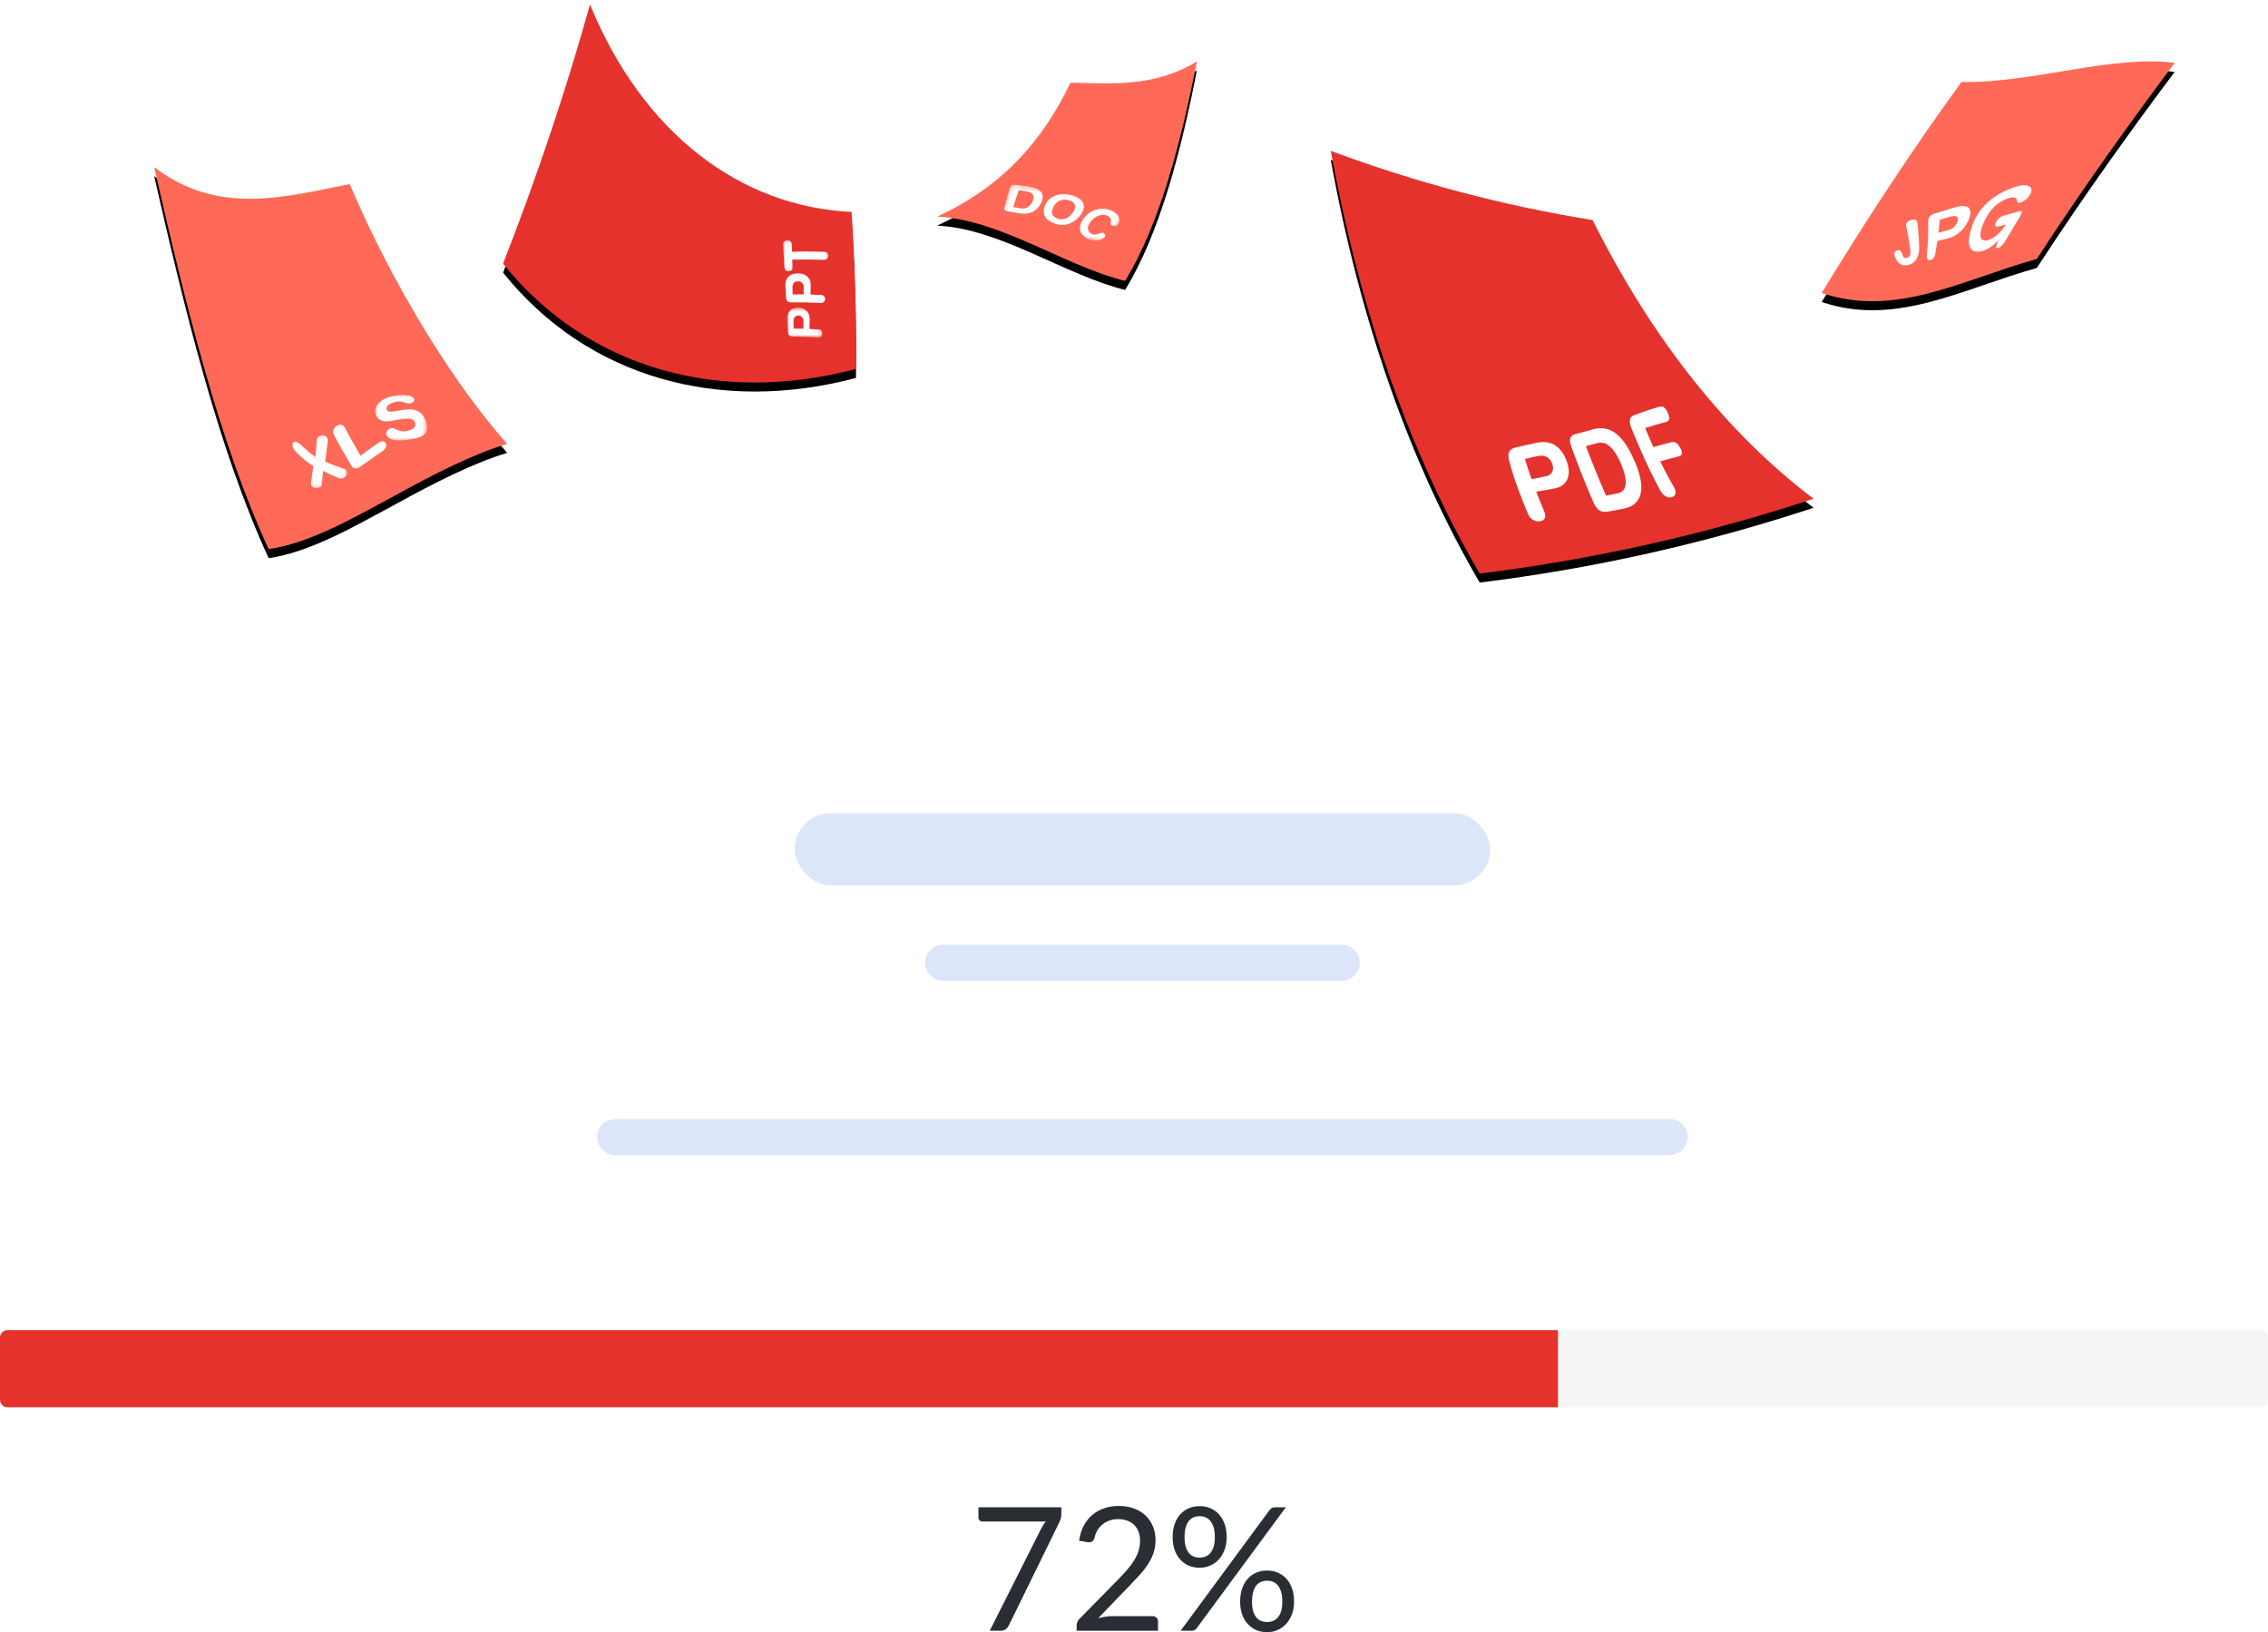 <?xml version="1.0" encoding="UTF-8"?>
<svg width="503px" height="362px" viewBox="0 0 503 362" version="1.1" xmlns="http://www.w3.org/2000/svg" xmlns:xlink="http://www.w3.org/1999/xlink">
    <!-- Generator: Sketch 55.1 (78136) - https://sketchapp.com -->
    <title>Group 16</title>
    <desc>Created with Sketch.</desc>
    <defs>
        <path d="M130.854,-2.13162821e-14 C125.817,17.991 119.526,37.112 111.578,57.475 C130.333,80.891 159.753,88.811 189.836,80.825 C189.97,68.259 189.581,56.701 188.871,46.002 C164.227,44.878 142.555,28.585 130.854,-2.13162821e-14" id="path-1"></path>
        <filter x="-7.0%" y="-4.2%" width="114.1%" height="113.1%" filterUnits="objectBoundingBox" id="filter-2">
            <feOffset dx="0" dy="2" in="SourceAlpha" result="shadowOffsetOuter1"></feOffset>
            <feGaussianBlur stdDeviation="1.5" in="shadowOffsetOuter1" result="shadowBlurOuter1"></feGaussianBlur>
            <feColorMatrix values="0 0 0 0 0   0 0 0 0 0   0 0 0 0 0  0 0 0 0.2 0" type="matrix" in="shadowBlurOuter1"></feColorMatrix>
        </filter>
        <polygon id="path-3" points="0.022 0.568 7.812 0.568 7.812 7.212 0.022 7.212"></polygon>
        <polygon id="path-5" points="0 0.057 10.069 0.057 10.069 6.965 0 6.965"></polygon>
        <path d="M87.382,109.024 C78.327,113.893 68.832,119.42 59.581,120.8 C48.496,96.741 41.093,66.295 34.193,36.06 C48.447,46.913 63.023,42.683 77.553,39.829 C87.236,62.535 100.65,84.162 112.478,97.441 C105.047,99.669 96.435,104.017 87.382,109.024 Z" id="path-7"></path>
        <filter x="-7.0%" y="-4.1%" width="114.1%" height="113.0%" filterUnits="objectBoundingBox" id="filter-8">
            <feOffset dx="0" dy="2" in="SourceAlpha" result="shadowOffsetOuter1"></feOffset>
            <feGaussianBlur stdDeviation="1.5" in="shadowOffsetOuter1" result="shadowBlurOuter1"></feGaussianBlur>
            <feColorMatrix values="0 0 0 0 0   0 0 0 0 0   0 0 0 0 0  0 0 0 0.2 0" type="matrix" in="shadowBlurOuter1"></feColorMatrix>
        </filter>
        <polygon id="path-9" points="0 0.098 12.23 0.098 12.23 11.824 0 11.824"></polygon>
        <polygon id="path-11" points="0.057 0.039 11.543 0.039 11.543 10.153 0.057 10.153"></polygon>
        <path d="M249.53,61.301 C257.316,48.599 262.021,30.113 265.447,12.621 C255.882,18.464 246.377,17.48 237.416,17.334 C230.927,30.861 221.833,40.57 207.859,47.041 C221.978,47.729 236.127,58.014 249.53,61.301 Z" id="path-13"></path>
        <filter x="-9.6%" y="-7.2%" width="119.1%" height="122.6%" filterUnits="objectBoundingBox" id="filter-14">
            <feOffset dx="0" dy="2" in="SourceAlpha" result="shadowOffsetOuter1"></feOffset>
            <feGaussianBlur stdDeviation="1.5" in="shadowOffsetOuter1" result="shadowBlurOuter1"></feGaussianBlur>
            <feColorMatrix values="0 0 0 0 0   0 0 0 0 0   0 0 0 0 0  0 0 0 0.2 0" type="matrix" in="shadowBlurOuter1"></feColorMatrix>
        </filter>
        <polyline id="path-15" points="2.484 0.092 0 9.6 25.612 11.719 28.096 2.211"></polyline>
        <polyline id="path-17" points="2.484 0.092 0 9.6 25.612 11.719 28.096 2.211"></polyline>
        <polyline id="path-19" points="2.484 0.092 0 9.6 25.612 11.719 28.096 2.211"></polyline>
        <path d="M328.167,126.209 C313.243,100.69 301.813,69.192 295.141,32.454 C313.876,39.453 333.324,44.596 353.213,47.81 C366.597,74.596 383.385,95.383 402.22,109.615 C378.203,117.546 353.404,123.102 328.167,126.209 Z" id="path-21"></path>
        <filter x="-5.1%" y="-3.7%" width="110.3%" height="111.7%" filterUnits="objectBoundingBox" id="filter-22">
            <feOffset dx="0" dy="2" in="SourceAlpha" result="shadowOffsetOuter1"></feOffset>
            <feGaussianBlur stdDeviation="1.5" in="shadowOffsetOuter1" result="shadowBlurOuter1"></feGaussianBlur>
            <feColorMatrix values="0 0 0 0 0   0 0 0 0 0   0 0 0 0 0  0 0 0 0.2 0" type="matrix" in="shadowBlurOuter1"></feColorMatrix>
        </filter>
        <path d="M451.722,56.433 C462.669,39.605 473.86,24.207 482.304,12.947 C468.18,11.139 450.98,17.455 435.002,17.192 C424.225,32.047 414.113,47.403 404.02,63.971 C420.437,69.54 434.965,61.114 451.722,56.433" id="path-23"></path>
        <filter x="-7.0%" y="-6.6%" width="114.1%" height="120.7%" filterUnits="objectBoundingBox" id="filter-24">
            <feOffset dx="0" dy="2" in="SourceAlpha" result="shadowOffsetOuter1"></feOffset>
            <feGaussianBlur stdDeviation="1.5" in="shadowOffsetOuter1" result="shadowBlurOuter1"></feGaussianBlur>
            <feColorMatrix values="0 0 0 0 0   0 0 0 0 0   0 0 0 0 0  0 0 0 0.2 0" type="matrix" in="shadowBlurOuter1"></feColorMatrix>
        </filter>
    </defs>
    <g id="----↳-PDF/IMG---Features" stroke="none" stroke-width="1" fill="none" fill-rule="evenodd">
        <g id="Features-PDF" transform="translate(-136, -1806)">
            <g id="Group-16" transform="translate(136, 1807)">
                <rect id="Rectangle-7-Copy" fill="#DCE5FA" x="176.261" y="179.364" width="154.23" height="16" rx="8"></rect>
                <path d="M136.446,247.2 L370.307,247.2 C372.516,247.2 374.307,248.991 374.307,251.2 C374.307,253.409 372.516,255.2 370.307,255.2 L136.446,255.2 C134.237,255.2 132.446,253.409 132.446,251.2 C132.446,248.991 134.237,247.2 136.446,247.2 Z" id="Rectangle-4-Copy-4" fill="#DCE5FA"></path>
                <path d="M209.179,208.53 L297.573,208.53 C299.782,208.53 301.573,210.32 301.573,212.53 C301.573,214.739 299.782,216.53 297.573,216.53 L209.179,216.53 C206.97,216.53 205.179,214.739 205.179,212.53 C205.179,210.32 206.97,208.53 209.179,208.53 Z" id="Rectangle-4-Copy-6" fill="#DCE5FA"></path>
                <g id="Fill-1">
                    <use fill="black" fill-opacity="1" filter="url(#filter-2)" xlink:href="#path-1"></use>
                    <use fill="#E5322D" fill-rule="evenodd" xlink:href="#path-1"></use>
                </g>
                <g id="Group-9" transform="translate(173.665, 51.385)">
                    <g id="Group-3" transform="translate(0.9, 15.269)">
                        <mask id="mask-4" fill="white">
                            <use xlink:href="#path-3"></use>
                        </mask>
                        <g id="Clip-2"></g>
                        <path d="M3.622,5.252 C3.626,4.701 3.631,4.149 3.635,3.597 C3.643,2.884 3.202,2.342 2.512,2.335 C1.71,2.328 1.395,2.881 1.422,3.751 C1.436,4.238 1.449,4.726 1.464,5.214 C2.183,5.217 2.903,5.23 3.622,5.252 M1.206,6.974 C0.459,6.97 0.201,6.567 0.168,5.945 C0.122,5.048 0.076,4.152 0.029,3.256 C-0.056,1.783 0.653,0.563 2.492,0.568 C3.998,0.576 5.079,1.605 5.015,3.33 C4.995,3.988 4.975,4.646 4.954,5.303 C5.642,5.335 6.328,5.375 7.015,5.424 C7.534,5.461 7.854,5.839 7.808,6.383 C7.762,6.929 7.395,7.248 6.895,7.209 C5.001,7.065 3.103,6.987 1.206,6.974" id="Fill-1" fill="#FEFEFE" mask="url(#mask-4)"></path>
                    </g>
                    <path d="M4.576,12.907 C4.579,12.355 4.582,11.804 4.584,11.253 C4.591,10.54 4.093,10.005 3.317,10.011 C2.417,10.018 2.06,10.578 2.09,11.447 C2.105,11.934 2.121,12.422 2.137,12.909 C2.949,12.898 3.763,12.897 4.576,12.907 M1.842,14.676 C0.994,14.688 0.704,14.291 0.67,13.669 C0.621,12.774 0.572,11.877 0.523,10.982 C0.434,9.51 1.233,8.272 3.292,8.244 C4.979,8.224 6.198,9.239 6.138,10.963 C6.12,11.621 6.102,12.278 6.084,12.936 C6.861,12.957 7.638,12.988 8.416,13.028 C9.003,13.058 9.37,13.433 9.325,13.978 C9.281,14.522 8.869,14.845 8.301,14.812 C6.149,14.693 3.995,14.647 1.842,14.676" id="Fill-4" fill="#FEFEFE"></path>
                    <g id="Group-8" transform="translate(0, 0.845)">
                        <mask id="mask-6" fill="white">
                            <use xlink:href="#path-5"></use>
                        </mask>
                        <g id="Clip-7"></g>
                        <path d="M2.043,4.36 C2.061,4.916 2.079,5.471 2.096,6.026 C2.112,6.533 1.815,6.947 1.236,6.965 C0.657,6.984 0.325,6.59 0.295,6.087 C0.2,4.396 0.102,2.705 0.002,1.015 C-0.029,0.512 0.286,0.086 0.924,0.059 C1.562,0.031 1.915,0.428 1.931,0.933 L1.987,2.598 C4.325,2.526 6.668,2.529 9.01,2.606 C9.682,2.629 10.108,2.998 10.066,3.543 C10.024,4.087 9.556,4.415 8.902,4.39 C6.614,4.306 4.327,4.297 2.043,4.36" id="Fill-6" fill="#FEFEFE" mask="url(#mask-6)"></path>
                    </g>
                </g>
                <g id="Fill-3">
                    <use fill="black" fill-opacity="1" filter="url(#filter-8)" xlink:href="#path-7"></use>
                    <use fill="#FF6A58" fill-rule="evenodd" xlink:href="#path-7"></use>
                </g>
                <g id="Group-9" transform="translate(64.787, 86.543)">
                    <g id="Group-3" transform="translate(0, 8.872)">
                        <mask id="mask-10" fill="white">
                            <use xlink:href="#path-9"></use>
                        </mask>
                        <g id="Clip-2"></g>
                        <path d="M4.715,6.957 C3.416,6.155 2.101,5.112 0.773,3.724 C0.519,3.459 0.298,3.166 0.152,2.827 C-0.18,2.053 0.044,1.549 0.705,1.597 C1.254,1.629 1.7,1.995 1.971,2.263 C3.052,3.343 4.121,4.238 5.182,4.975 C5.274,3.833 5.369,2.618 5.466,1.325 C5.507,0.81 5.612,0.525 6.13,0.271 C6.708,-0.016 7.435,-0.001 7.815,0.741 C7.918,0.941 7.955,1.266 7.92,1.486 C7.711,3.085 7.509,4.577 7.311,5.951 C8.661,6.585 9.994,7.047 11.313,7.51 C11.728,7.659 11.957,7.721 12.086,7.941 C12.442,8.554 12.099,9.2 11.464,9.53 C11.09,9.727 10.733,9.812 10.251,9.595 C9.14,9.095 8.016,8.617 6.88,8.024 C6.765,9.16 6.653,10.2 6.544,11.147 C6.516,11.433 6.243,11.625 5.906,11.732 C5.26,11.934 4.631,11.797 4.343,11.385 C4.221,11.211 4.131,11.007 4.186,10.625 C4.356,9.481 4.532,8.272 4.715,6.957" id="Fill-1" fill="#FEFEFE" mask="url(#mask-10)"></path>
                    </g>
                    <path d="M9.247,8.872 C8.892,8.19 9.117,7.41 9.85,6.928 C10.583,6.445 11.292,6.593 11.64,7.246 C12.853,9.532 14.027,11.454 15.161,13.551 C16.464,12.592 17.779,11.596 19.105,10.687 C19.788,10.219 20.496,10.181 20.779,10.802 C21.061,11.425 20.659,12.11 19.982,12.557 C18.34,13.646 16.714,14.863 15.107,15.96 C14.289,16.517 13.608,16.563 13.116,15.704 C11.874,13.522 10.584,11.451 9.247,8.872" id="Fill-4" fill="#FEFEFE"></path>
                    <g id="Group-8" transform="translate(18.356, 0.005)">
                        <mask id="mask-12" fill="white">
                            <use xlink:href="#path-11"></use>
                        </mask>
                        <g id="Clip-7"></g>
                        <path d="M7.161,3.268 C9.665,3.065 10.794,4.385 11.288,5.827 C12.055,8.222 11.114,9.428 8.185,9.824 C5.117,10.5 3.135,10.09 2.633,9.009 C2.38,8.486 2.626,7.875 3.218,7.555 C4.541,6.899 5.004,8.65 7.466,7.952 C8.732,7.663 9.161,6.901 8.872,6.161 C8.697,5.727 8.289,5.28 7.358,5.297 C6.332,5.317 5.308,5.447 4.287,5.668 C1.823,6.25 0.891,5.665 0.376,4.759 C-0.699,2.901 1.118,1.078 3.263,0.459 C5.23,-0.126 8.055,-0.193 8.652,0.855 C8.91,1.318 8.517,1.747 7.903,1.902 C6.739,2.206 6.267,0.963 3.924,1.781 C2.763,2.203 2.36,2.875 2.688,3.42 C3.016,3.965 4.021,3.728 4.885,3.574 C5.642,3.431 6.401,3.329 7.161,3.268" id="Fill-6" fill="#FEFEFE" mask="url(#mask-12)"></path>
                    </g>
                </g>
                <g id="Fill-5">
                    <use fill="black" fill-opacity="1" filter="url(#filter-14)" xlink:href="#path-13"></use>
                    <use fill="#FF6A58" fill-rule="evenodd" xlink:href="#path-13"></use>
                </g>
                <g id="Group-10" transform="translate(235.753, 45.976) rotate(4) translate(-235.753, -45.976) translate(221.356, 39.666)">
                    <g id="Group-3" transform="translate(0, 0.81)">
                        <mask id="mask-16" fill="white">
                            <use xlink:href="#path-15"></use>
                        </mask>
                        <g id="Clip-2"></g>
                        <path d="M6.462,0.421 C6.416,0.418 6.37,0.414 6.324,0.41 C5.461,0.339 4.584,0.294 3.704,0.255 C2.941,0.226 2.377,0.411 2.24,1.026 C1.895,2.497 1.608,3.959 1.372,5.412 C1.273,5.999 1.67,6.213 2.296,6.265 L2.332,6.267 C2.465,6.277 2.596,6.288 2.727,6.299 C3.338,6.349 3.936,6.411 4.533,6.477 C4.631,6.488 4.73,6.499 4.826,6.506 C7.05,6.691 8.62,5.839 9.392,3.963 C10.378,1.592 8.747,0.61 6.462,0.421 M3.331,5.24 C3.607,3.974 3.923,2.699 4.283,1.414 C4.862,1.448 5.447,1.489 6.023,1.537 C7.538,1.663 7.919,2.485 7.493,3.689 C7.156,4.623 6.412,5.509 4.996,5.392 C4.966,5.39 4.937,5.387 4.906,5.383 C4.528,5.342 4.144,5.305 3.757,5.272 C3.616,5.26 3.473,5.25 3.331,5.24" id="Fill-1" fill="#FEFEFE" mask="url(#mask-16)"></path>
                    </g>
                    <g id="Group-6" transform="translate(0, 0.81)">
                        <mask id="mask-18" fill="white">
                            <use xlink:href="#path-17"></use>
                        </mask>
                        <g id="Clip-5"></g>
                        <path d="M15.284,1.58 C12.919,1.385 11.078,2.469 10.432,4.056 C9.656,5.933 10.279,7.532 12.766,8.229 C13.103,8.327 13.432,8.387 13.753,8.414 C15.662,8.572 17.266,7.522 18.285,6.014 C19.504,4.207 19.085,2.373 16.266,1.731 C15.93,1.656 15.602,1.606 15.284,1.58 M13.864,7.194 C13.691,7.178 13.511,7.147 13.324,7.095 C11.78,6.682 11.713,5.599 12.279,4.406 C12.771,3.358 13.793,2.681 15.096,2.789 C15.261,2.803 15.43,2.829 15.603,2.868 C17.152,3.235 17.327,4.299 16.596,5.485 C15.954,6.535 15.072,7.293 13.864,7.194" id="Fill-4" fill="#FEFEFE" mask="url(#mask-18)"></path>
                    </g>
                    <g id="Group-9" transform="translate(0, 0.81)">
                        <mask id="mask-20" fill="white">
                            <use xlink:href="#path-19"></use>
                        </mask>
                        <g id="Clip-8"></g>
                        <path d="M23.831,4.214 C21.909,4.055 20.145,5.04 19.217,6.431 C17.775,8.574 18.315,10.126 20.144,11.033 C20.531,11.225 20.953,11.334 21.376,11.369 C22.378,11.452 23.388,11.122 23.952,10.503 C24.256,10.16 24.091,9.786 23.741,9.606 C23.668,9.57 23.593,9.551 23.514,9.545 C23.237,9.522 22.926,9.661 22.585,9.804 C22.252,9.94 21.888,10.073 21.501,10.042 C21.34,10.028 21.177,9.987 21.01,9.905 C19.795,9.328 19.995,8.165 20.83,7.035 C21.626,5.955 22.752,5.46 23.703,5.538 C23.928,5.557 24.144,5.607 24.343,5.69 C25.834,6.339 24.575,7.325 25.464,7.753 C25.59,7.814 25.715,7.849 25.839,7.859 C26.157,7.886 26.46,7.746 26.722,7.468 C27.288,6.881 27.269,5.374 25.304,4.564 C24.81,4.367 24.316,4.253 23.831,4.214" id="Fill-7" fill="#FEFEFE" mask="url(#mask-20)"></path>
                    </g>
                </g>
                <g id="Fill-7">
                    <use fill="black" fill-opacity="1" filter="url(#filter-22)" xlink:href="#path-21"></use>
                    <use fill="#E5322D" fill-rule="evenodd" xlink:href="#path-21"></use>
                </g>
                <g id="Group-10" transform="translate(353.239, 101.636) rotate(10) translate(-353.239, -101.636) translate(333.893, 86.31)" fill="#FFFFFF">
                    <path d="M8.025,12.651 C7.525,12.714 7.022,12.847 6.524,13.047 C5,13.661 3.445,14.291 1.862,14.984 C0.769,15.455 0.23,16.335 0.925,17.897 C2.703,21.816 4.804,25.317 7.226,29.061 C7.771,29.896 8.662,30.331 9.561,30.248 C9.728,30.233 9.896,30.198 10.061,30.145 C11.122,29.81 11.319,28.896 10.649,27.861 C9.767,26.491 8.925,25.152 8.123,23.826 C9.341,23.361 10.544,22.928 11.731,22.509 C14.858,21.447 15.194,18.733 13.59,15.972 C12.026,13.291 10.048,12.406 8.025,12.651 M6.62,21.267 C5.834,19.889 5.09,18.51 4.391,17.1 C5.256,16.727 6.114,16.37 6.962,16.024 C7.319,15.879 7.661,15.783 7.987,15.74 C9.043,15.599 9.924,16.011 10.566,17.15 C11.3,18.432 10.877,19.618 9.602,20.096 C8.62,20.47 7.625,20.857 6.62,21.267" id="Fill-1"></path>
                    <path d="M19.696,7.49 C19.047,7.614 18.419,7.846 17.814,8.146 C16.723,8.689 15.614,9.215 14.484,9.725 C13.507,10.168 13.092,10.918 13.944,12.435 C16,16.079 18.346,19.868 20.984,23.888 C21.846,25.202 22.717,25.673 23.585,25.627 C23.819,25.615 24.055,25.565 24.29,25.484 C25.54,25.053 26.772,24.599 27.984,24.117 C32.082,22.466 31.839,18.379 28.33,13.222 C24.939,8.126 22.205,7.005 19.696,7.49 M23.514,21.987 C21.196,18.501 19.096,15.149 17.214,11.949 C17.995,11.6 18.767,11.244 19.531,10.882 C19.806,10.752 20.08,10.665 20.354,10.621 C22.071,10.338 23.786,11.755 25.596,14.521 C27.22,17.019 28.401,20.048 26.036,21.011 C25.204,21.347 24.364,21.672 23.514,21.987" id="Fill-4"></path>
                    <path d="M32.252,0.377 C32.075,0.386 31.901,0.438 31.728,0.521 C30.073,1.311 28.356,2.296 26.578,3.323 C25.726,3.823 25.448,4.657 26.454,6.272 C29.029,10.374 31.925,14.71 35.143,18.756 C35.863,19.66 36.788,20.094 37.569,19.928 C37.717,19.897 37.86,19.844 37.994,19.771 C38.84,19.308 38.765,18.364 37.887,17.34 C36.546,15.773 35.257,14.118 34.021,12.431 C35.33,11.792 36.609,11.179 37.859,10.639 C38.514,10.353 38.803,9.903 37.93,8.77 C37.29,7.931 36.749,7.653 36.255,7.679 C36.079,7.687 35.909,7.734 35.743,7.806 C34.525,8.33 33.277,8.934 32.001,9.571 C31.124,8.293 30.275,7.01 29.457,5.736 C30.918,4.96 32.337,4.231 33.716,3.633 C34.396,3.337 34.654,2.831 33.851,1.584 C33.264,0.67 32.747,0.351 32.252,0.377" id="Fill-7"></path>
                </g>
                <g id="Fill-9">
                    <use fill="black" fill-opacity="1" filter="url(#filter-24)" xlink:href="#path-23"></use>
                    <use fill="#FF6A58" fill-rule="evenodd" xlink:href="#path-23"></use>
                </g>
                <g id="Group-10" transform="translate(435.544, 49.099) rotate(-4) translate(-435.544, -49.099) translate(419.347, 40.535)" fill="#FFFFFF">
                    <path d="M5.094,6.395 C4.94,6.39 4.77,6.408 4.587,6.451 C3.769,6.645 3.336,7.166 3.434,7.768 C3.704,9.514 3.892,11.287 3.994,13.092 C4.043,14.09 3.719,14.668 3.144,14.772 C3.058,14.787 2.979,14.794 2.905,14.791 C2.446,14.776 2.223,14.427 2.139,13.93 C2.061,13.409 1.841,12.943 1.325,12.926 C1.244,12.923 1.157,12.931 1.062,12.952 C0.464,13.08 0.273,13.614 0.467,14.341 C0.695,15.093 1.268,16.359 2.71,16.406 C2.885,16.412 3.072,16.4 3.274,16.366 C4.821,16.122 5.853,14.767 5.979,12.744 C6.067,10.862 6.066,9.007 5.979,7.188 C5.96,6.701 5.622,6.413 5.094,6.395" id="Fill-1"></path>
                    <path d="M16.135,4.141 C15.628,4.125 15.035,4.2 14.392,4.351 C12.916,4.695 11.47,5.031 10.051,5.358 C9.064,5.586 8.431,6.031 8.385,7.002 C8.256,9.467 7.981,11.985 7.555,14.567 C7.455,15.192 7.657,15.597 8.106,15.612 C8.148,15.614 8.192,15.612 8.238,15.606 C8.775,15.54 9.264,15.011 9.449,14.295 C9.686,13.351 9.906,12.411 10.103,11.485 C10.918,11.34 11.739,11.199 12.577,11.055 C14.728,10.698 16.736,8.908 17.569,6.835 C18.314,4.967 17.567,4.188 16.135,4.141 M10.474,9.691 C10.656,8.729 10.821,7.778 10.968,6.83 C11.697,6.673 12.436,6.51 13.178,6.348 C13.554,6.264 13.882,6.224 14.152,6.233 C14.849,6.255 15.165,6.606 14.917,7.387 C14.618,8.324 13.671,9.074 12.705,9.258 C11.949,9.405 11.208,9.548 10.474,9.691" id="Fill-4"></path>
                    <path d="M30.043,0.494 C29.467,0.476 28.727,0.569 27.802,0.817 C23.246,2.033 19.686,4.774 18.05,8.666 C16.769,11.717 16.402,14.402 19.009,14.486 C19.17,14.492 19.343,14.487 19.527,14.472 C20.847,14.343 22.2,13.524 23.67,12.266 C23.01,13.422 22.766,13.992 23.261,14.009 C23.296,14.01 23.335,14.008 23.378,14.004 C23.831,13.955 24.518,13.403 24.959,12.789 C26.275,10.938 27.55,9.114 28.783,7.319 C29.291,6.578 29.368,6.178 28.908,6.163 C28.81,6.16 28.688,6.174 28.54,6.206 C27.36,6.462 26.206,6.704 25.072,6.937 C24.376,7.086 23.76,7.572 23.339,8.294 C22.922,9.014 23.13,9.243 23.512,9.256 C23.609,9.259 23.716,9.248 23.827,9.228 C24.388,9.129 24.955,9.025 25.526,8.92 C24.284,10.642 22.411,11.945 21.196,12.107 C21.043,12.127 20.903,12.135 20.775,12.13 C19.343,12.084 19.431,10.563 20.529,8.36 C22.059,5.288 24.213,3.704 26.371,3.171 C26.858,3.05 27.219,3.005 27.49,3.014 C28.132,3.035 28.263,3.357 28.328,3.676 C28.39,3.994 28.388,4.314 28.765,4.326 C28.845,4.328 28.943,4.317 29.061,4.29 C29.696,4.144 30.67,3.665 31.389,2.569 C32.028,1.621 31.773,0.55 30.043,0.494" id="Fill-7"></path>
                </g>
                <path d="M235.382,333.306 L235.382,334.834 C235.382,335.266 235.335,335.623 235.241,335.903 C235.146,336.183 235.049,336.419 234.948,336.61 L223.757,359.472 C223.593,359.803 223.366,360.086 223.077,360.322 C222.788,360.558 222.398,360.675 221.907,360.675 L219.51,360.675 L230.872,338.1 C231.035,337.781 231.202,337.488 231.372,337.221 C231.542,336.954 231.734,336.699 231.947,336.457 L217.83,336.457 C217.617,336.457 217.425,336.371 217.255,336.199 C217.085,336.027 217,335.833 217,335.617 L217,333.306 L235.382,333.306 Z M248.159,333 C249.304,333 250.374,333.172 251.368,333.516 C252.362,333.859 253.22,334.359 253.944,335.015 C254.667,335.671 255.237,336.47 255.652,337.412 C256.067,338.354 256.275,339.424 256.275,340.621 C256.275,341.639 256.124,342.582 255.822,343.447 C255.52,344.313 255.111,345.144 254.595,345.94 C254.079,346.736 253.485,347.506 252.812,348.251 C252.138,348.996 251.424,349.757 250.669,350.533 L243.554,357.906 C244.058,357.766 244.567,357.654 245.083,357.572 C245.599,357.489 246.096,357.447 246.574,357.447 L255.633,357.447 C255.998,357.447 256.287,357.556 256.501,357.772 C256.715,357.989 256.822,358.269 256.822,358.613 L256.822,360.675 L238.779,360.675 L238.779,359.51 C238.779,359.268 238.827,359.02 238.921,358.765 C239.015,358.511 239.169,358.275 239.383,358.059 L248.046,349.254 C248.763,348.515 249.418,347.805 250.009,347.124 C250.6,346.443 251.107,345.759 251.528,345.071 C251.95,344.383 252.274,343.686 252.5,342.98 C252.727,342.273 252.84,341.518 252.84,340.716 C252.84,339.914 252.714,339.211 252.462,338.606 C252.211,338.001 251.865,337.501 251.424,337.106 C250.984,336.712 250.468,336.416 249.877,336.218 C249.285,336.021 248.65,335.922 247.971,335.922 C247.291,335.922 246.662,336.024 246.083,336.228 C245.505,336.432 244.992,336.715 244.545,337.078 C244.098,337.441 243.721,337.87 243.413,338.367 C243.105,338.864 242.887,339.411 242.762,340.01 C242.661,340.379 242.51,340.646 242.309,340.812 C242.107,340.977 241.843,341.06 241.516,341.06 C241.453,341.06 241.387,341.057 241.318,341.05 C241.249,341.044 241.17,341.035 241.082,341.022 L239.327,340.716 C239.503,339.468 239.843,338.364 240.346,337.402 C240.849,336.441 241.488,335.636 242.262,334.986 C243.035,334.337 243.922,333.844 244.923,333.506 C245.923,333.169 247.002,333 248.159,333 Z M272.053,339.914 C272.053,340.984 271.889,341.942 271.562,342.789 C271.235,343.635 270.798,344.348 270.25,344.928 C269.703,345.507 269.064,345.95 268.335,346.255 C267.605,346.561 266.844,346.714 266.051,346.714 C265.195,346.714 264.406,346.561 263.682,346.255 C262.959,345.95 262.327,345.507 261.786,344.928 C261.245,344.348 260.823,343.635 260.521,342.789 C260.219,341.942 260.068,340.984 260.068,339.914 C260.068,338.819 260.219,337.845 260.521,336.992 C260.823,336.139 261.245,335.419 261.786,334.834 C262.327,334.248 262.959,333.802 263.682,333.497 C264.406,333.191 265.195,333.038 266.051,333.038 C266.894,333.038 267.683,333.191 268.42,333.497 C269.156,333.802 269.791,334.248 270.326,334.834 C270.86,335.419 271.282,336.139 271.59,336.992 C271.898,337.845 272.053,338.819 272.053,339.914 Z M269.429,339.914 C269.429,339.074 269.341,338.361 269.165,337.775 C268.989,337.189 268.747,336.709 268.438,336.333 C268.13,335.957 267.772,335.687 267.363,335.521 C266.954,335.356 266.516,335.273 266.051,335.273 C265.585,335.273 265.148,335.356 264.739,335.521 C264.33,335.687 263.975,335.957 263.673,336.333 C263.371,336.709 263.135,337.189 262.965,337.775 C262.795,338.361 262.71,339.074 262.71,339.914 C262.71,340.742 262.795,341.445 262.965,342.025 C263.135,342.604 263.371,343.075 263.673,343.438 C263.975,343.801 264.33,344.062 264.739,344.221 C265.148,344.38 265.585,344.46 266.051,344.46 C266.516,344.46 266.954,344.38 267.363,344.221 C267.772,344.062 268.13,343.801 268.438,343.438 C268.747,343.075 268.989,342.604 269.165,342.025 C269.341,341.445 269.429,340.742 269.429,339.914 Z M281.508,333.993 C281.672,333.777 281.845,333.608 282.027,333.487 C282.209,333.366 282.452,333.306 282.754,333.306 L285.169,333.306 L265.409,360.121 C265.283,360.287 265.132,360.421 264.956,360.523 C264.78,360.624 264.573,360.675 264.334,360.675 L261.842,360.675 L281.508,333.993 Z M287,354.22 C287,355.289 286.836,356.244 286.509,357.085 C286.182,357.925 285.745,358.635 285.198,359.214 C284.65,359.794 284.015,360.236 283.291,360.542 C282.568,360.847 281.81,361 281.017,361 C280.162,361 279.372,360.847 278.649,360.542 C277.925,360.236 277.293,359.794 276.752,359.214 C276.211,358.635 275.789,357.925 275.487,357.085 C275.185,356.244 275.035,355.289 275.035,354.22 C275.035,353.125 275.185,352.147 275.487,351.288 C275.789,350.428 276.211,349.706 276.752,349.12 C277.293,348.534 277.925,348.089 278.649,347.783 C279.372,347.477 280.162,347.325 281.017,347.325 C281.86,347.325 282.647,347.477 283.376,347.783 C284.106,348.089 284.742,348.534 285.283,349.12 C285.824,349.706 286.245,350.428 286.547,351.288 C286.849,352.147 287,353.125 287,354.22 Z M284.396,354.22 C284.396,353.379 284.307,352.663 284.131,352.071 C283.955,351.479 283.713,350.998 283.405,350.629 C283.096,350.26 282.738,349.992 282.329,349.827 C281.92,349.661 281.483,349.578 281.017,349.578 C280.552,349.578 280.114,349.661 279.706,349.827 C279.297,349.992 278.941,350.26 278.639,350.629 C278.337,350.998 278.101,351.479 277.932,352.071 C277.762,352.663 277.677,353.379 277.677,354.22 C277.677,355.047 277.762,355.748 277.932,356.321 C278.101,356.894 278.337,357.362 278.639,357.724 C278.941,358.087 279.297,358.348 279.706,358.508 C280.114,358.667 280.552,358.746 281.017,358.746 C281.483,358.746 281.92,358.667 282.329,358.508 C282.738,358.348 283.096,358.087 283.405,357.724 C283.713,357.362 283.955,356.894 284.131,356.321 C284.307,355.748 284.396,355.047 284.396,354.22 Z" id="72%" fill="#2A2E34"></path>
                <g id="Group-13" transform="translate(0, 294)">
                    <path d="M0,15.416 L0,1.713 C0,0.767 0.745,0 1.663,0 L501.337,0 C502.255,0 503,0.767 503,1.713 L503,15.416 C503,16.361 502.255,17.128 501.337,17.128 L1.663,17.128 C0.745,17.128 0,16.361 0,15.416 Z" id="Rectangle" fill="#F5F5F5"></path>
                    <path d="M0,15.416 L0,1.713 C0,0.767 0.745,0 1.663,0 L345.531,0 L345.531,17.128 L1.663,17.128 C0.745,17.128 0,16.361 0,15.416 Z" id="Rectangle-Copy" fill="#E5322D"></path>
                </g>
            </g>
        </g>
    </g>
</svg>